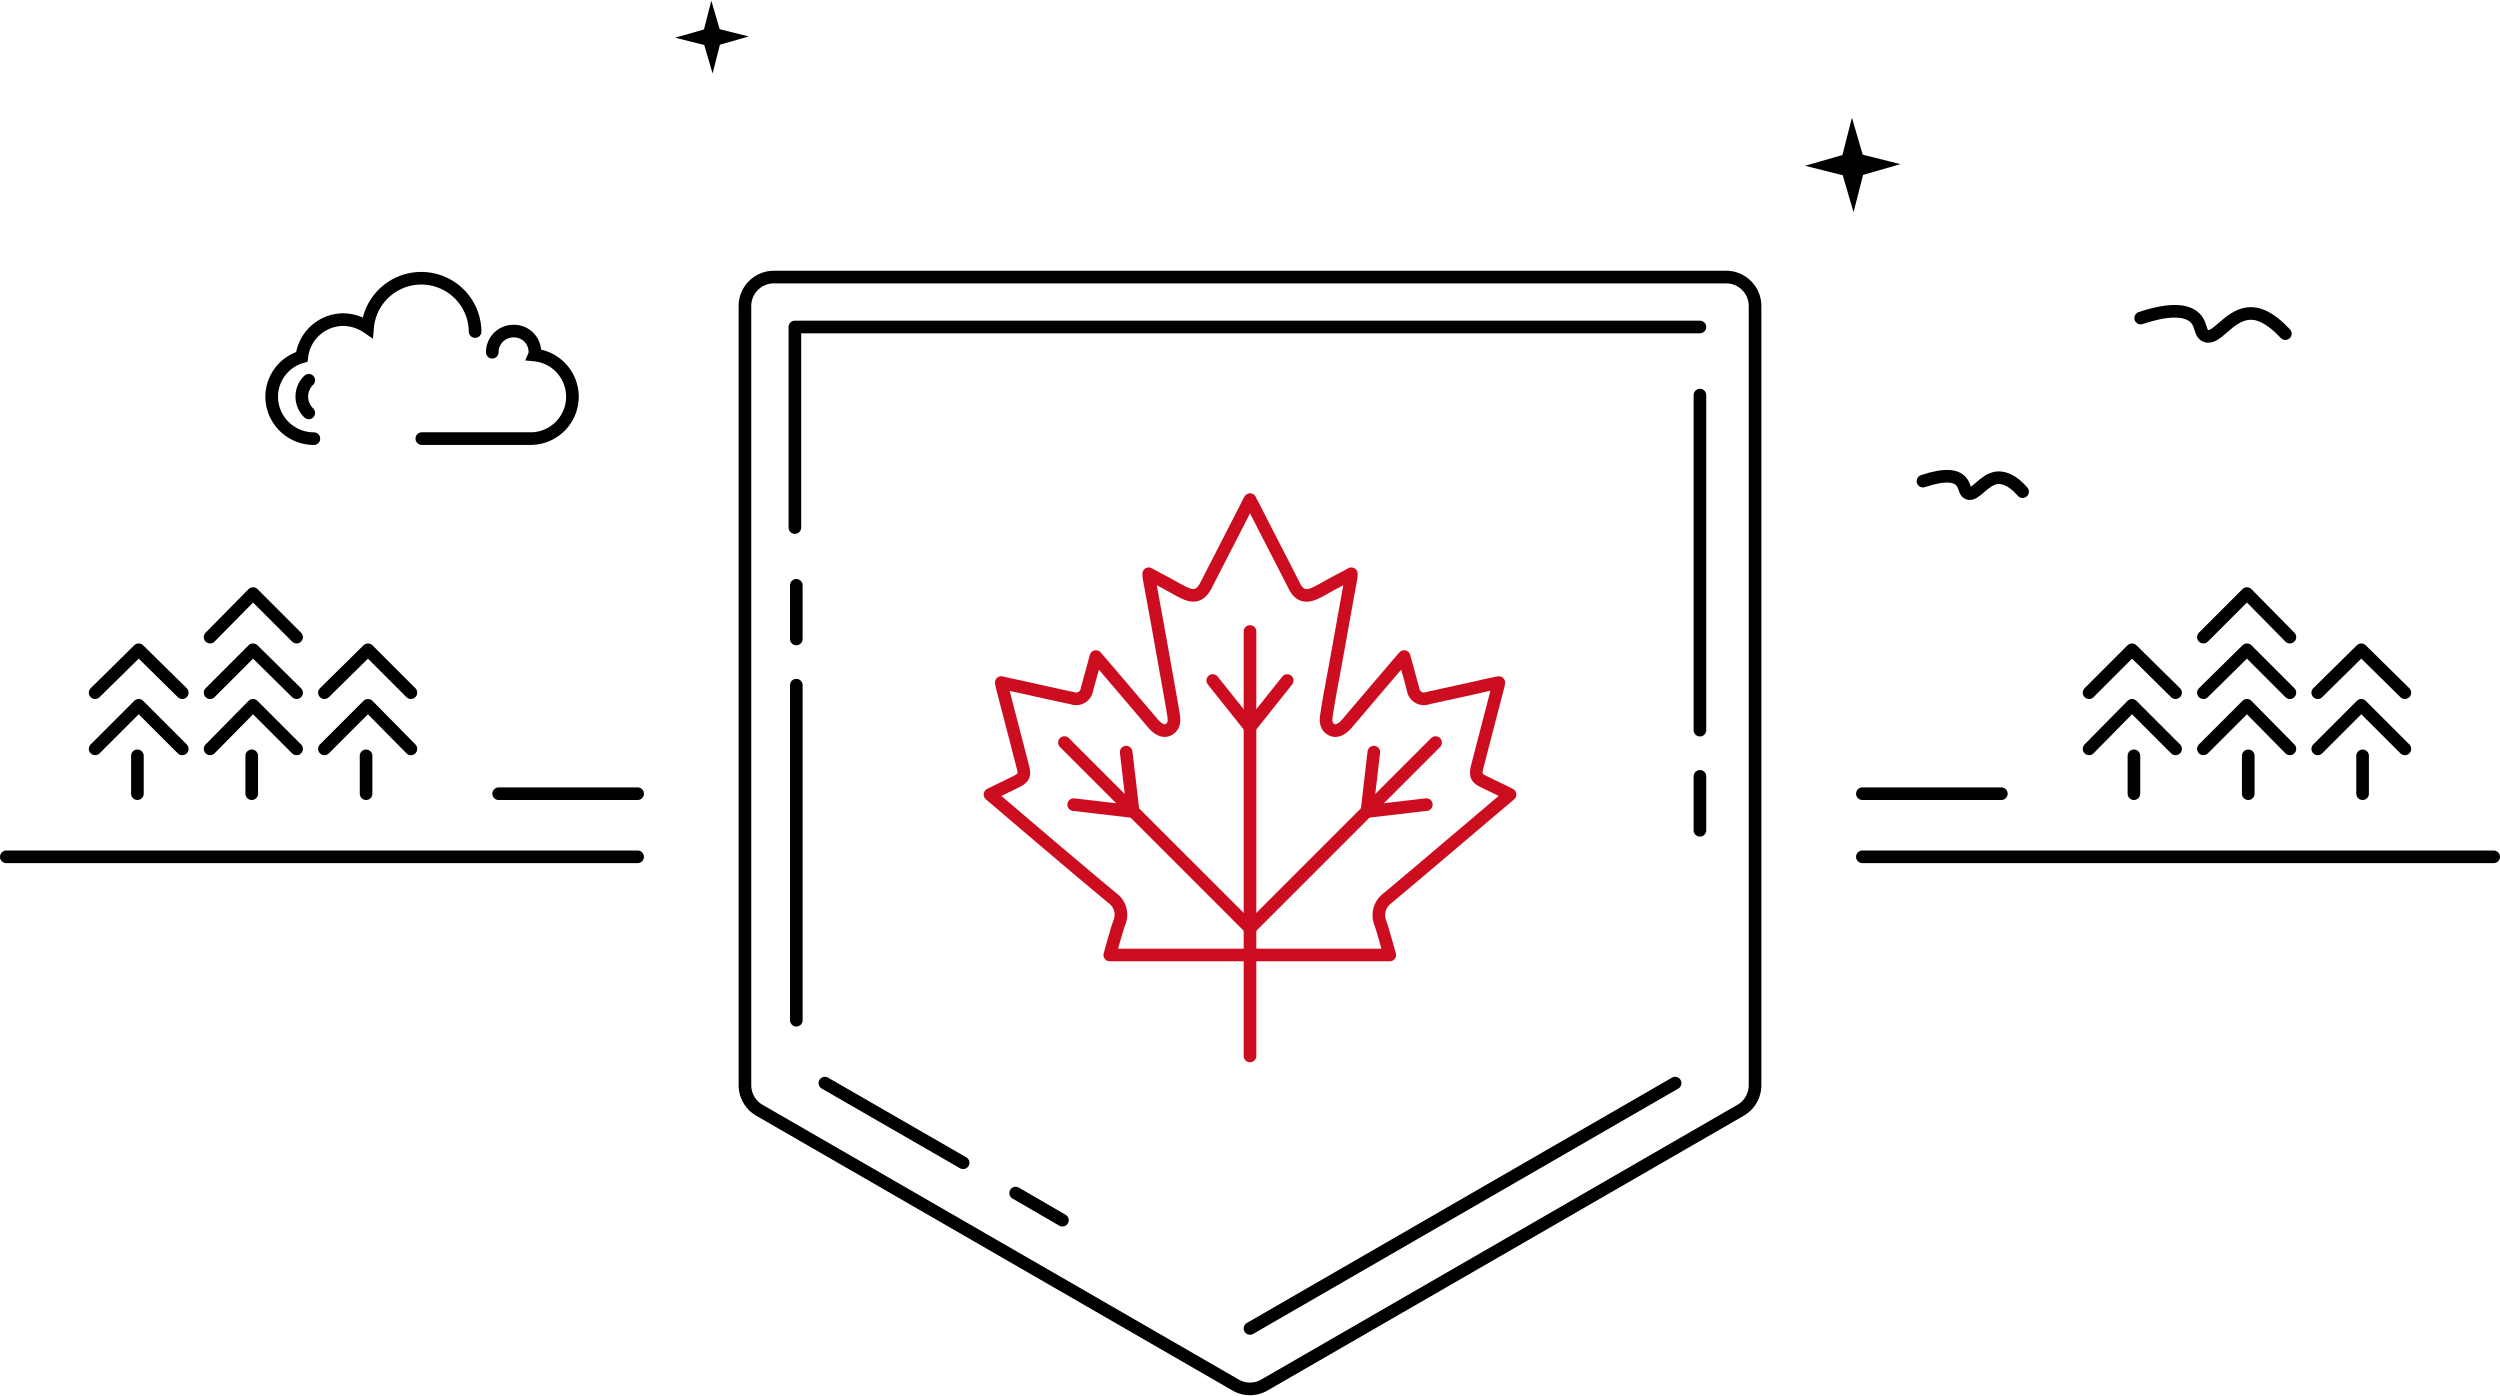 <svg xmlns="http://www.w3.org/2000/svg" viewBox="0 0 396 221.057">
  <defs>
    <style>
      .cls-1, .cls-2, .cls-3, .cls-4, .cls-5 {
        fill: none;
        stroke-width: 2px;
      }

      .cls-1, .cls-2, .cls-4, .cls-5 {
        stroke: #000;
      }

      .cls-1, .cls-2, .cls-3, .cls-4 {
        stroke-linecap: round;
      }

      .cls-1, .cls-3 {
        stroke-linejoin: round;
      }

      .cls-1, .cls-2, .cls-3, .cls-5 {
        stroke-miterlimit: 10;
      }

      .cls-3 {
        stroke: #cc0d1f;
      }
    </style>
  </defs>
  <g id="Group_509" data-name="Group 509" transform="translate(-1107 -1930.862)">
    <g id="Group_503" data-name="Group 503" transform="translate(1225 1974.748)">
      <path id="Path_48" data-name="Path 48" class="cls-1" d="M485,434.6V311.171a4.585,4.585,0,0,0-4.571-4.571H329.571A4.585,4.585,0,0,0,325,311.171V434.6a4.588,4.588,0,0,0,2.286,3.977l75.429,43.52a4.541,4.541,0,0,0,4.571,0l75.429-43.52A4.588,4.588,0,0,0,485,434.6Z" transform="translate(-325 -306.6)"/>
      <path id="Path_49" data-name="Path 49" class="cls-1" d="M485.66,323.9H342.3v31.771" transform="translate(-334.392 -315.991)"/>
      <line id="Line_26" data-name="Line 26" class="cls-2" y2="8.503" transform="translate(8.137 48.823)"/>
      <line id="Line_27" data-name="Line 27" class="cls-2" y2="53.074" transform="translate(8.137 64.64)"/>
      <line id="Line_28" data-name="Line 28" class="cls-2" y1="38.857" x2="67.337" transform="translate(80 127.68)"/>
      <line id="Line_29" data-name="Line 29" class="cls-2" y1="8.549" transform="translate(151.269 79.086)"/>
      <line id="Line_30" data-name="Line 30" class="cls-2" y1="53.074" transform="translate(151.269 18.697)"/>
      <line id="Line_31" data-name="Line 31" class="cls-2" x1="21.897" y1="12.617" transform="translate(12.663 127.68)"/>
      <line id="Line_32" data-name="Line 32" class="cls-2" x1="7.406" y1="4.297" transform="translate(42.88 145.097)"/>
      <line id="Line_33" data-name="Line 33" class="cls-3" y2="67.246" transform="translate(80 56.137)"/>
      <path id="Path_50" data-name="Path 50" class="cls-3" d="M472.94,446.786c6.263-5.257,12.48-10.56,18.7-15.817.183-.137.366-.32.64-.549-1.371-.686-2.7-1.326-4.023-1.966-1.28-.594-1.509-1.006-1.189-2.377,1.1-4.3,2.24-8.594,3.337-12.891a2.484,2.484,0,0,0,.091-.5c-1.143.229-2.24.457-3.337.731-2.651.594-5.257,1.143-7.909,1.737a1.737,1.737,0,0,1-2.331-1.417c-.457-1.691-.914-3.337-1.417-5.166-1.28,1.463-2.423,2.834-3.566,4.16l-5.486,6.446c-.823.96-1.691,1.326-2.377,1.006-1.006-.5-1.006-1.463-.869-2.331.366-2.514.869-5.029,1.326-7.543.869-4.709,1.691-9.463,2.56-14.171a2.825,2.825,0,0,0,.046-.686c-1.234.686-2.423,1.28-3.566,1.92-.686.366-1.326.777-2.057,1.1-1.6.777-2.651.457-3.429-1.143-2.149-4.206-4.343-8.457-6.491-12.663-.137-.274-.32-.549-.5-.96a10.084,10.084,0,0,0-.5.96c-2.149,4.206-4.343,8.457-6.491,12.663-.823,1.554-1.829,1.92-3.429,1.143-.686-.32-1.371-.731-2.057-1.1-1.143-.64-2.331-1.234-3.566-1.92a2.825,2.825,0,0,0,.046.686c.869,4.709,1.737,9.463,2.56,14.171.457,2.514.914,5.029,1.326,7.543.137.869.137,1.829-.869,2.331-.686.32-1.554-.046-2.377-1.006l-5.486-6.446c-1.143-1.326-2.286-2.7-3.566-4.16-.5,1.829-.96,3.52-1.417,5.166a1.737,1.737,0,0,1-2.331,1.417c-2.651-.549-5.257-1.143-7.909-1.737-1.1-.229-2.149-.457-3.337-.731a4.076,4.076,0,0,1,.091.5c1.1,4.3,2.24,8.594,3.337,12.891.366,1.371.091,1.737-1.189,2.377-1.326.64-2.606,1.28-4.023,1.966.274.229.457.411.64.549,6.217,5.3,12.434,10.606,18.7,15.817a3.244,3.244,0,0,1,1.143,3.931c-.274.731-.457,1.463-.686,2.194-.274.96-.549,1.92-.823,2.926h44.343c-.274-1.006-.549-1.966-.823-2.926-.229-.731-.411-1.463-.686-2.194A3.341,3.341,0,0,1,472.94,446.786Z" transform="translate(-371.089 -348.454)"/>
      <path id="Path_51" data-name="Path 51" class="cls-3" d="M498.894,446.4l-5.9,7.406-5.9-7.406" transform="translate(-412.997 -382.491)"/>
      <path id="Path_52" data-name="Path 52" class="cls-3" d="M494.489,467.9l-29.394,29.394L435.7,467.9" transform="translate(-385.094 -394.163)"/>
      <path id="Path_53" data-name="Path 53" class="cls-3" d="M549.917,479.52l-9.417,1.1,1.1-9.417" transform="translate(-441.985 -395.954)"/>
      <path id="Path_54" data-name="Path 54" class="cls-3" d="M438.9,479.52l9.417,1.1-1.1-9.417" transform="translate(-386.831 -395.954)"/>
    </g>
    <g id="Group_500" data-name="Group 500" transform="translate(1108 2024.883)">
      <path id="Path_317" data-name="Path 317" class="cls-1" d="M508.108,278.2l-6.9-6.9-6.8,6.9" transform="translate(-462.128 -271.3)"/>
      <line id="Line_224" data-name="Line 224" class="cls-1" y2="6" transform="translate(38.875 25.7)"/>
      <path id="Path_318" data-name="Path 318" class="cls-1" d="M508.108,287l-6.9-6.8-6.8,6.8" transform="translate(-462.128 -271.3)"/>
      <path id="Path_319" data-name="Path 319" class="cls-1" d="M508.108,295.9l-6.9-6.9-6.8,6.9" transform="translate(-462.128 -271.3)"/>
      <line id="Line_225" data-name="Line 225" class="cls-1" y2="6" transform="translate(56.986 25.7)"/>
      <path id="Path_320" data-name="Path 320" class="cls-1" d="M526.208,287l-6.8-6.8-6.9,6.8" transform="translate(-462.118 -271.3)"/>
      <path id="Path_321" data-name="Path 321" class="cls-1" d="M526.208,295.9l-6.8-6.9-6.9,6.9" transform="translate(-462.118 -271.3)"/>
      <line id="Line_226" data-name="Line 226" class="cls-1" y2="6" transform="translate(20.766 25.7)"/>
      <path id="Path_322" data-name="Path 322" class="cls-1" d="M490.008,287l-6.9-6.8-6.9,6.8" transform="translate(-462.138 -271.3)"/>
      <path id="Path_323" data-name="Path 323" class="cls-1" d="M490.008,295.9l-6.9-6.9-6.9,6.9" transform="translate(-462.138 -271.3)"/>
      <line id="Line_227" data-name="Line 227" class="cls-1" x2="22.012" transform="translate(77.987 31.7)"/>
      <path id="Path_324" data-name="Path 324" class="cls-4" d="M-18.037,0h100" transform="translate(18.037 41.7)"/>
    </g>
    <g id="Group_499" data-name="Group 499" transform="translate(1402 2024.883)">
      <path id="Path_317-2" data-name="Path 317" class="cls-1" d="M494.4,278.2l6.9-6.9,6.8,6.9" transform="translate(-440.381 -271.3)"/>
      <line id="Line_224-2" data-name="Line 224" class="cls-1" y2="6" transform="translate(61.124 25.7)"/>
      <path id="Path_318-2" data-name="Path 318" class="cls-1" d="M494.4,287l6.9-6.8,6.8,6.8" transform="translate(-440.381 -271.3)"/>
      <path id="Path_319-2" data-name="Path 319" class="cls-1" d="M494.4,295.9l6.9-6.9,6.8,6.9" transform="translate(-440.381 -271.3)"/>
      <line id="Line_225-2" data-name="Line 225" class="cls-1" y2="6" transform="translate(43.014 25.7)"/>
      <path id="Path_320-2" data-name="Path 320" class="cls-1" d="M512.5,287l6.8-6.8,6.9,6.8" transform="translate(-476.591 -271.3)"/>
      <path id="Path_321-2" data-name="Path 321" class="cls-1" d="M512.5,295.9l6.8-6.9,6.9,6.9" transform="translate(-476.591 -271.3)"/>
      <line id="Line_226-2" data-name="Line 226" class="cls-1" y2="6" transform="translate(79.234 25.7)"/>
      <path id="Path_322-2" data-name="Path 322" class="cls-1" d="M476.2,287l6.9-6.8,6.9,6.8" transform="translate(-404.07 -271.3)"/>
      <path id="Path_323-2" data-name="Path 323" class="cls-1" d="M476.2,295.9l6.9-6.9,6.9,6.9" transform="translate(-404.07 -271.3)"/>
      <line id="Line_227-2" data-name="Line 227" class="cls-1" x1="22.012" transform="translate(0 31.7)"/>
      <path id="Path_324-2" data-name="Path 324" class="cls-4" d="M81.962,0h-100" transform="translate(18.037 41.7)"/>
    </g>
    <g id="Group_501" data-name="Group 501" transform="translate(1150.035 1974.935)">
      <path id="Path_235" data-name="Path 235" class="cls-2" d="M652.423,304.143a8.531,8.531,0,0,0-17.029-.655,7,7,0,0,0-3.817-1.237,6.655,6.655,0,0,0-6.606,5.9,6.581,6.581,0,0,0-4.771,6.333,6.676,6.676,0,0,0,6.68,6.624" transform="translate(-620.2 -295.7)"/>
      <path id="Path_236" data-name="Path 236" class="cls-5" d="M644.5,315.7" transform="translate(-626.664 -301.142)"/>
      <path id="Path_237" data-name="Path 237" class="cls-2" d="M663.757,310.548a3.353,3.353,0,0,1,3.376-3.348,3.308,3.308,0,0,1,3.376,3.348.916.916,0,0,1-.073.437,6.638,6.638,0,0,1-.66,13.247H652.6" transform="translate(-628.818 -298.829)"/>
      <path id="Path_238" data-name="Path 238" class="cls-2" d="M627.8,323.068a3.583,3.583,0,0,1,0-5.168" transform="translate(-621.928 -301.741)"/>
    </g>
    <g id="Group_502" data-name="Group 502" transform="translate(1411.6 1980.169)">
      <path id="Path_325" data-name="Path 325" class="cls-1" d="M451,234.156c5.289-1.763,7.581-1.058,8.638,0s.705,2.468,1.675,2.821c1.675.705,3.526-3.173,6.7-3.526,1.41-.176,3.35.441,5.906,3.173" transform="translate(-416.518 -233.082)"/>
      <path id="Path_326" data-name="Path 326" class="cls-1" d="M333.6,201.1c3.7-1.234,5.289-.793,5.994,0,.705.705.529,1.675,1.146,1.939,1.146.441,2.468-2.2,4.584-2.468.97-.088,2.38.264,4.055,2.2" transform="translate(-333.6 -174.199)"/>
    </g>
    <g id="Group_507" data-name="Group 507" transform="matrix(1, -0.017, 0.017, 1, 1392.794, 1949.632)">
      <path id="Path_234" data-name="Path 234" d="M7.552,0,5.941,5.891,0,7.489l5.941,1.6,1.611,5.891L9.163,9.087l5.941-1.6-5.941-1.6Z"/>
    </g>
    <g id="Group_508" data-name="Group 508" transform="matrix(1, -0.017, 0.017, 1, 1213.854, 1931.065)">
      <path id="Path_234-2" data-name="Path 234" d="M5.821,0,4.579,4.541,0,5.772,4.579,7l1.242,4.541L7.063,7l4.579-1.231L7.063,4.541Z"/>
    </g>
  </g>
</svg>
